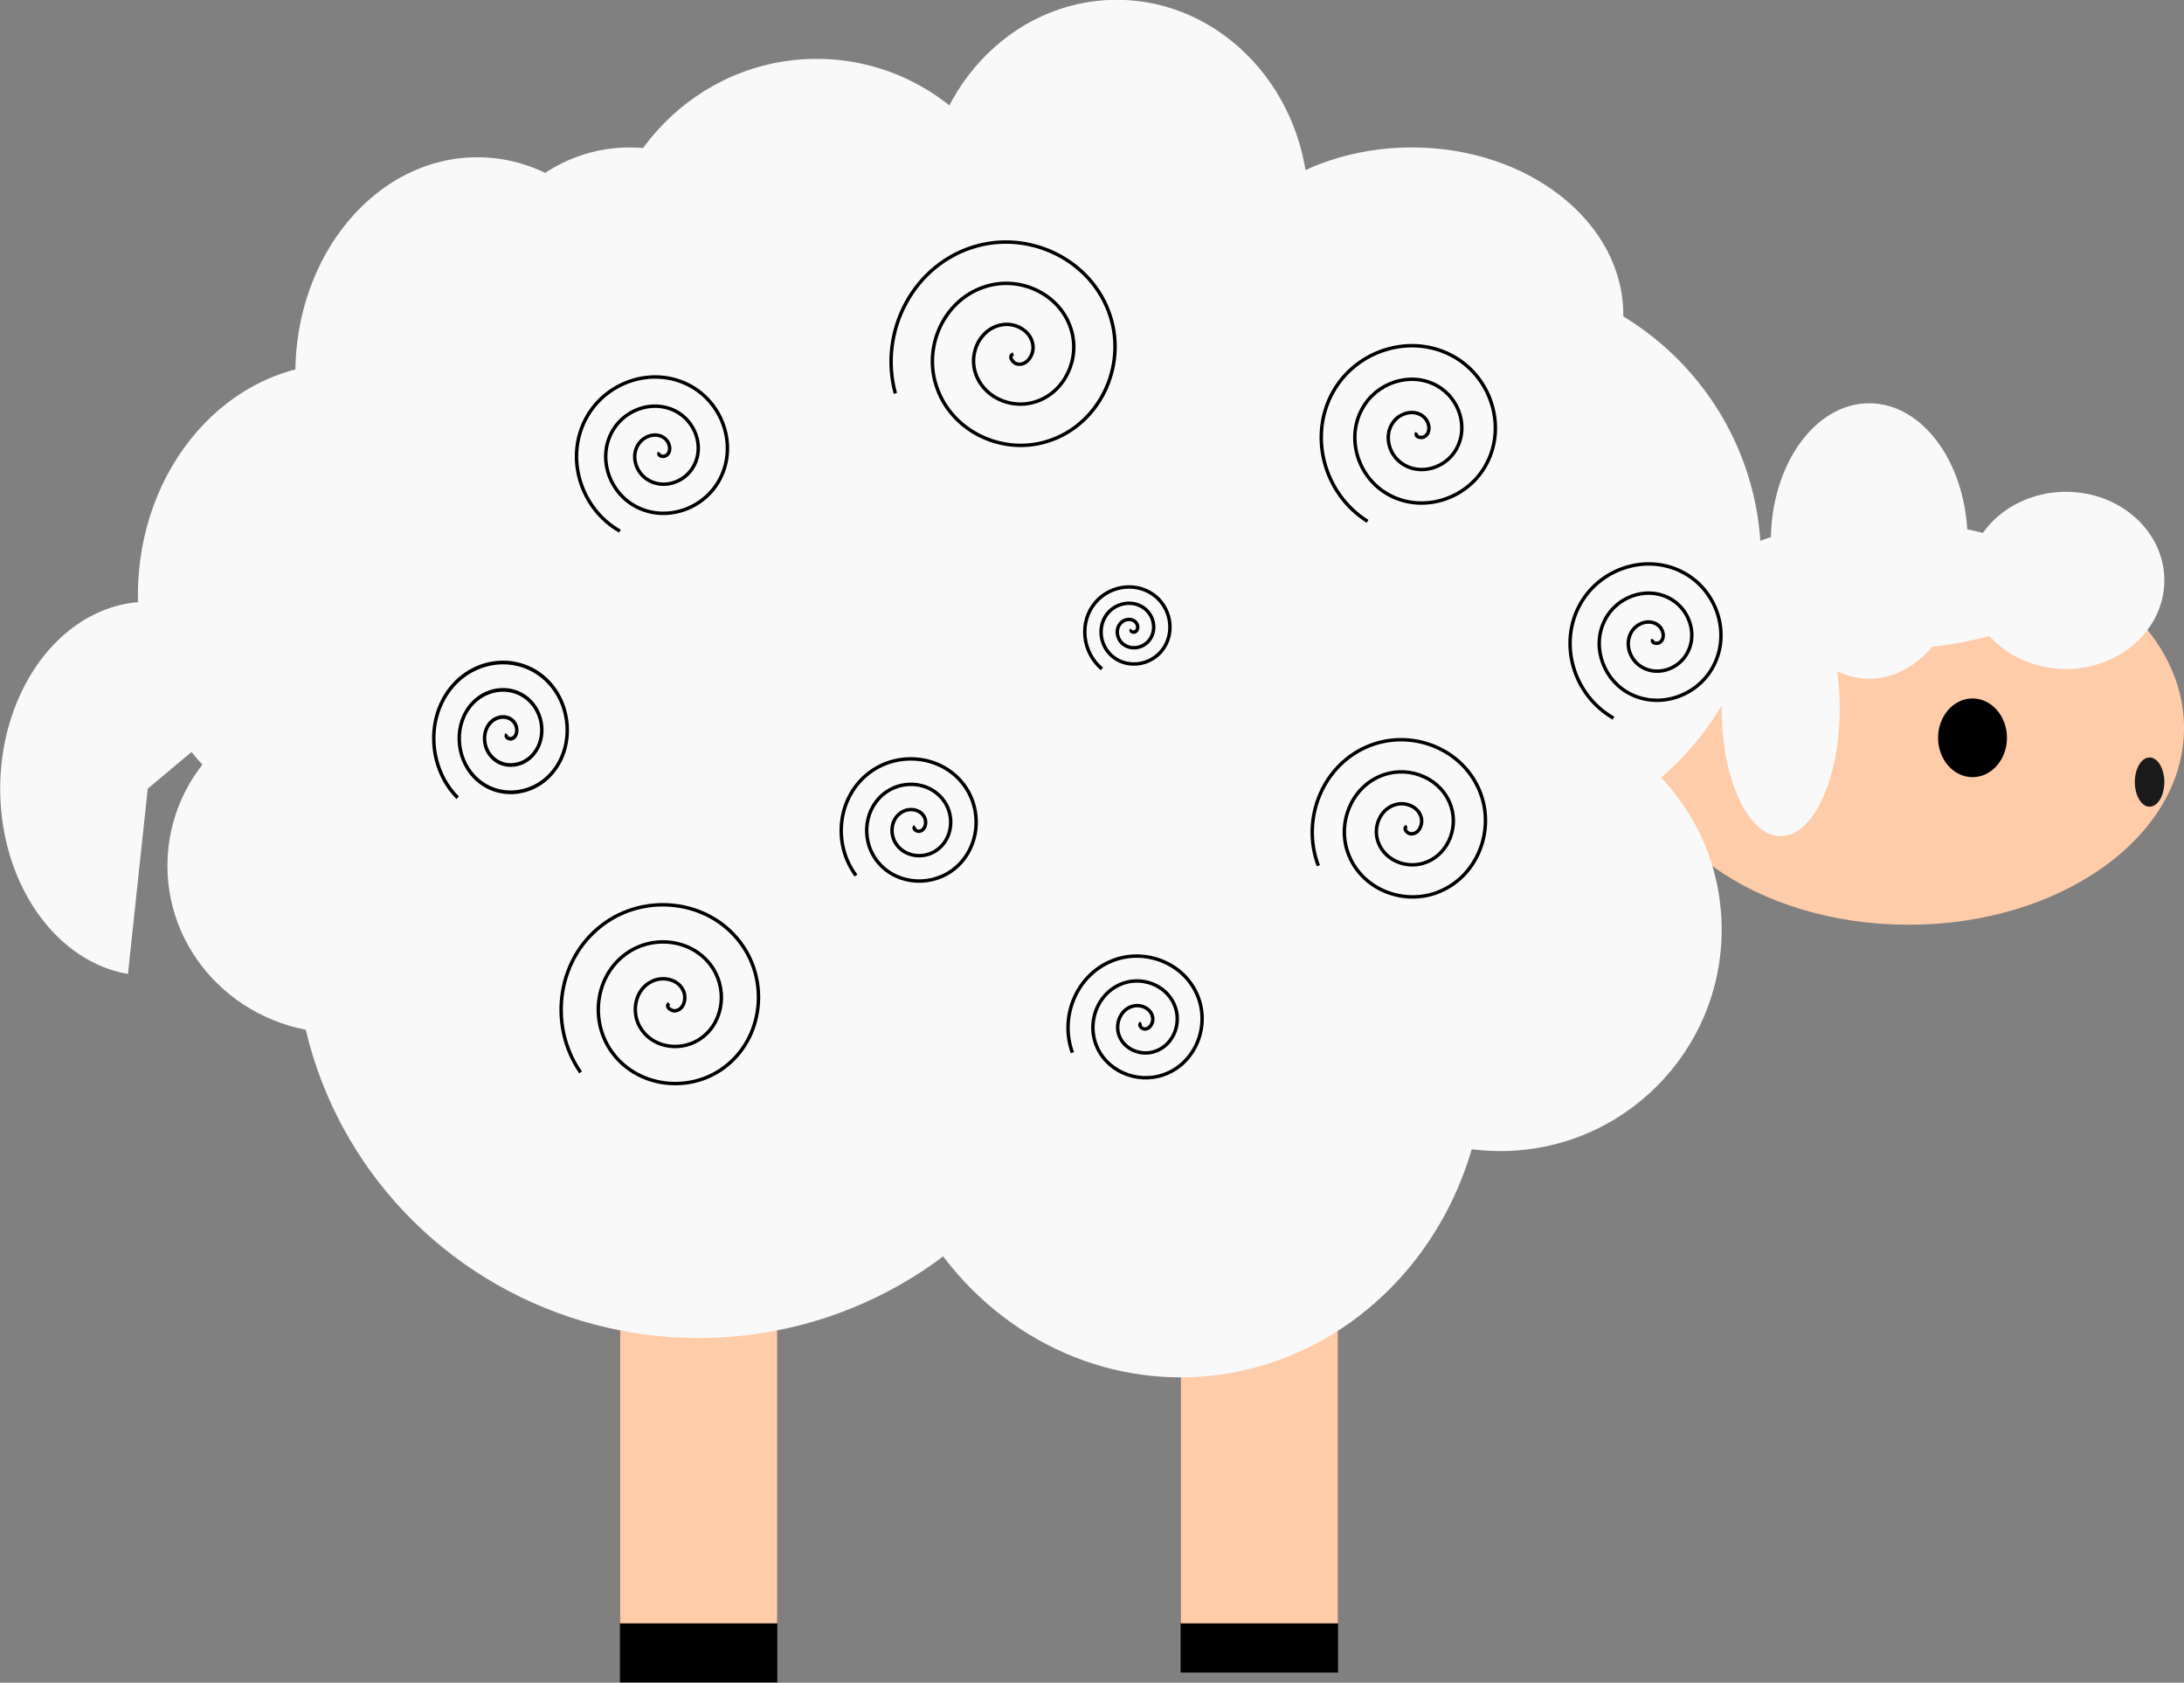 <?xml version="1.0" encoding="UTF-8" standalone="no"?>
<!-- Created with Inkscape (http://www.inkscape.org/) -->

<svg
   xmlns:dc="http://purl.org/dc/elements/1.1/"
   xmlns:cc="http://creativecommons.org/ns#"
   xmlns:rdf="http://www.w3.org/1999/02/22-rdf-syntax-ns#"
   xmlns:svg="http://www.w3.org/2000/svg"
   xmlns="http://www.w3.org/2000/svg"
   xmlns:sodipodi="http://sodipodi.sourceforge.net/DTD/sodipodi-0.dtd"
   xmlns:inkscape="http://www.inkscape.org/namespaces/inkscape"
   width="209.459mm"
   height="161.34mm"
   viewBox="0 0 209.459 161.34"
   version="1.1"
   id="svg3686"
   inkscape:version="0.92.1 r15371"
   sodipodi:docname="sheepR.svg">
  <rect x="0" y="0" width="209.459" height="161.34" fill="#808080" stroke="none"/>
  <defs
     id="defs3680">
    <inkscape:perspective
       sodipodi:type="inkscape:persp3d"
       inkscape:vp_x="0 : 148.49999 : 1"
       inkscape:vp_y="0 : 999.99992 : 0"
       inkscape:vp_z="210.00001 : 148.49999 : 1"
       inkscape:persp3d-origin="105 : 98.999992 : 1"
       id="perspective3747" />
  </defs>
  <sodipodi:namedview
     id="base"
     pagecolor="#ffffff"
     bordercolor="#666666"
     borderopacity="1.0"
     inkscape:pageopacity="0.0"
     inkscape:pageshadow="2"
     inkscape:zoom="0.49497475"
     inkscape:cx="315.89219"
     inkscape:cy="244.81693"
     inkscape:document-units="mm"
     inkscape:current-layer="layer1"
     showgrid="false"
     inkscape:window-width="1280"
     inkscape:window-height="657"
     inkscape:window-x="-8"
     inkscape:window-y="-8"
     inkscape:window-maximized="1" />
  <g
     inkscape:label="Layer 1"
     inkscape:groupmode="layer"
     id="layer1"
     transform="translate(-7.7248977e-8,-135.66)">
    <g
       id="g3979"
       transform="matrix(-1.248,0,0,1.248,217.007,-52.931)">
      <g
         transform="translate(0,2.268)"
         id="g3871">
        <g
           id="g3830"
           transform="translate(93.738,3.78)">
          <ellipse
             ry="15.119"
             rx="21.167"
             cy="200.994"
             cx="-66.524"
             id="path3802"
             style="fill:#ffccaa;stroke-width:0.265" />
          <ellipse
             ry="6.804"
             rx="7.56"
             cy="189.655"
             cx="-78.619"
             id="path3804"
             style="fill:#f9f9f9;stroke-width:0.265" />
          <ellipse
             ry="10.583"
             rx="7.56"
             cy="186.631"
             cx="-63.5"
             id="path3806"
             style="fill:#f9f9f9;stroke-width:0.265" />
          <circle
             r="6.048"
             cy="190.411"
             cx="-49.137"
             id="path3808"
             style="fill:#f9f9f9;stroke-width:0.265" />
          <ellipse
             ry="4.914"
             rx="13.229"
             cy="190.033"
             cx="-64.634"
             id="path3814"
             style="fill:#f9f9f9;stroke-width:0.265" />
          <ellipse
             ry="3.024"
             rx="2.646"
             cy="201.75"
             cx="-71.438"
             id="path3772"
             style="fill:#000000;stroke-width:0.265" />
          <ellipse
             ry="9.827"
             rx="4.536"
             cy="199.482"
             cx="-56.696"
             id="path3818"
             style="fill:#f9f9f9;stroke-width:0.265" />
          <ellipse
             ry="1.89"
             rx="1.134"
             cy="205.152"
             cx="-85.045"
             id="path3820"
             style="fill:#1a1a1a;stroke-width:0.265" />
        </g>
        <g
           id="g3800"
           transform="matrix(1,0,0,-1,74.083,371.75)">
          <rect
             y="93.649"
             x="40.065"
             height="31.75"
             width="12.095"
             id="rect3770"
             style="fill:#000000;stroke-width:0.265" />
          <rect
             y="98.185"
             x="40.065"
             height="27.214"
             width="12.095"
             id="rect3786"
             style="fill:#ffccaa;stroke-width:0.265" />
        </g>
        <g
           id="g3796"
           transform="matrix(1,0,0,-1,34.774,519.917)">
          <rect
             y="242.571"
             x="36.286"
             height="32.506"
             width="12.095"
             id="rect3768"
             style="fill:#000000;stroke-width:0.265" />
          <rect
             y="246.351"
             x="36.286"
             height="28.726"
             width="12.095"
             id="rect3792"
             style="fill:#ffccaa;stroke-width:0.265" />
        </g>
        <circle
           style="fill:#f9f9f9;stroke-width:0.265"
           id="path3711"
           cx="60.476"
           cy="191.923"
           r="21.923" />
        <ellipse
           style="fill:#f9f9f9;stroke-width:0.265"
           id="path3713"
           cx="85.045"
           cy="184.363"
           rx="21.545"
           ry="21.923" />
        <circle
           style="fill:#f9f9f9;stroke-width:0.265"
           id="path3723"
           cx="58.586"
           cy="220.271"
           r="17.009" />
        <ellipse
           style="fill:#f9f9f9;stroke-width:0.265"
           id="path3727"
           cx="127.378"
           cy="188.143"
           rx="22.301"
           ry="19.655" />
        <ellipse
           style="fill:#f9f9f9;stroke-width:0.265"
           id="path3729"
           cx="147.789"
           cy="194.568"
           rx="15.497"
           ry="17.765" />
        <circle
           style="fill:#f9f9f9;stroke-width:0.265"
           id="path3731"
           cx="112.259"
           cy="177.938"
           r="10.205" />
        <ellipse
           style="fill:#f9f9f9;stroke-width:0.265"
           id="path3733"
           cx="147.789"
           cy="215.357"
           rx="13.229"
           ry="12.851" />
        <ellipse
           style="fill:#f9f9f9;stroke-width:0.265"
           id="path3735"
           cx="125.488"
           cy="172.646"
           rx="12.095"
           ry="12.473" />
        <ellipse
           style="fill:#f9f9f9;stroke-width:0.265"
           id="path3739"
           cx="65.39"
           cy="173.024"
           rx="16.253"
           ry="12.851" />
        <ellipse
           style="fill:#f9f9f9;stroke-width:0.265"
           id="path3741"
           cx="111.125"
           cy="170.378"
           rx="16.631"
           ry="17.009" />
        <ellipse
           style="fill:#f9f9f9;stroke-width:0.265"
           id="path3743"
           cx="137.205"
           cy="177.56"
           rx="13.985"
           ry="16.631" />
        <ellipse
           style="fill:#f9f9f9;stroke-width:0.265"
           id="path3745"
           cx="88.068"
           cy="164.708"
           rx="14.741"
           ry="15.875" />
        <ellipse
           style="fill:#f9f9f9;stroke-width:0.265"
           id="path3763"
           cx="104.321"
           cy="204.396"
           rx="49.137"
           ry="19.277" />
        <ellipse
           style="fill:#f9f9f9;stroke-width:0.265"
           id="path3717"
           cx="83.155"
           cy="229.72"
           rx="23.435"
           ry="24.946" />
        <ellipse
           style="fill:#f9f9f9;stroke-width:0.265"
           id="path3715"
           cx="120.196"
           cy="221.027"
           rx="30.994"
           ry="30.616" />
        <path
           style="fill:#f9f9f9;stroke-width:0.265"
           id="path3838"
           sodipodi:type="arc"
           sodipodi:cx="162.52977"
           sodipodi:cy="-209.43936"
           sodipodi:rx="11.339286"
           sodipodi:ry="14.363094"
           sodipodi:start="4.8469539"
           sodipodi:end="2.5567503"
           d="m 164.051,-223.673 a 11.339,14.363 0 0 1 9.755,12.725 11.339,14.363 0 0 1 -7.441,15.025 11.339,14.363 0 0 1 -13.29,-5.587 l 9.455,-7.929 z"
           transform="scale(1,-1)" />
      </g>
      <g
         id="g3934">
        <path
           sodipodi:type="spiral"
           style="fill:none;fill-rule:evenodd;stroke:#000000;stroke-width:0.265"
           id="path3877"
           sodipodi:cx="65.011902"
           sodipodi:cy="184.3631"
           sodipodi:expansion="1"
           sodipodi:revolution="3"
           sodipodi:radius="7.7830062"
           sodipodi:argument="-17.785858"
           sodipodi:t0="0"
           d="m 65.012,184.363 c 0.19,0.341 -0.366,0.424 -0.567,0.315 -0.544,-0.295 -0.425,-1.065 -0.063,-1.449 0.647,-0.687 1.756,-0.472 2.331,0.189 0.844,0.97 0.524,2.457 -0.441,3.213 -1.286,1.008 -3.161,0.577 -4.095,-0.693 -1.175,-1.598 -0.632,-3.868 0.945,-4.977 1.91,-1.343 4.576,-0.687 5.859,1.197 1.512,2.22 0.743,5.284 -1.449,6.741 -2.53,1.682 -5.993,0.799 -7.623,-1.701 -1.852,-2.84 -0.855,-6.702 1.953,-8.504 3.15,-2.022 7.411,-0.911 9.386,2.205 2.193,3.459 0.968,8.121 -2.457,10.268" />
        <path
           sodipodi:type="spiral"
           style="fill:none;fill-rule:evenodd;stroke:#000000;stroke-width:0.265"
           id="path3879"
           sodipodi:cx="65.767853"
           sodipodi:cy="214.6012"
           sodipodi:expansion="1"
           sodipodi:revolution="3"
           sodipodi:radius="7.4452672"
           sodipodi:argument="-18.431332"
           sodipodi:t0="0"
           d="m 65.768,214.601 c 0.341,0.152 -0.036,0.535 -0.252,0.567 -0.585,0.088 -0.937,-0.57 -0.882,-1.071 0.099,-0.897 1.07,-1.371 1.89,-1.197 1.203,0.255 1.814,1.576 1.512,2.709 -0.402,1.51 -2.084,2.26 -3.528,1.827 -1.817,-0.545 -2.709,-2.592 -2.142,-4.347 0.687,-2.125 3.101,-3.158 5.166,-2.457 2.433,0.827 3.609,3.61 2.772,5.985 -0.966,2.741 -4.12,4.059 -6.804,3.087 -3.049,-1.105 -4.51,-4.629 -3.402,-7.623 1.243,-3.358 5.139,-4.961 8.441,-3.717 3.666,1.382 5.413,5.649 4.032,9.26" />
        <path
           sodipodi:type="spiral"
           style="fill:none;fill-rule:evenodd;stroke:#000000;stroke-width:0.265"
           id="path3881"
           sodipodi:cx="86.934525"
           sodipodi:cy="199.48213"
           sodipodi:expansion="1"
           sodipodi:revolution="3"
           sodipodi:radius="3.7797618"
           sodipodi:argument="-17.92226"
           sodipodi:t0="0"
           d="m 86.935,199.482 c 0.114,0.152 -0.148,0.228 -0.252,0.189 -0.281,-0.106 -0.275,-0.484 -0.126,-0.693 0.266,-0.373 0.814,-0.343 1.134,-0.063 0.47,0.411 0.414,1.147 -10e-7,1.575 -0.552,0.57 -1.483,0.486 -2.016,-0.063 -0.671,-0.691 -0.559,-1.819 0.126,-2.457 0.83,-0.772 2.156,-0.633 2.898,0.189 0.874,0.968 0.706,2.493 -0.252,3.339 -1.106,0.976 -2.831,0.78 -3.78,-0.315 -1.078,-1.244 -0.854,-3.168 0.378,-4.221 1.382,-1.181 3.506,-0.928 4.662,0.441 1.283,1.52 1.002,3.843 -0.504,5.103" />
        <path
           sodipodi:type="spiral"
           style="fill:none;fill-rule:evenodd;stroke:#000000;stroke-width:0.265"
           id="path3883"
           sodipodi:cx="86.178574"
           sodipodi:cy="229.72023"
           sodipodi:expansion="1"
           sodipodi:revolution="3"
           sodipodi:radius="5.7571616"
           sodipodi:argument="-18.444664"
           sodipodi:t0="0"
           d="m 86.179,229.72 c 0.265,0.114 -0.022,0.414 -0.189,0.441 -0.452,0.074 -0.731,-0.431 -0.693,-0.819 0.067,-0.695 0.813,-1.071 1.449,-0.945 0.933,0.185 1.419,1.2 1.197,2.079 -0.296,1.172 -1.588,1.769 -2.709,1.449 -1.411,-0.403 -2.121,-1.976 -1.701,-3.339 0.509,-1.65 2.365,-2.474 3.969,-1.953 1.89,0.614 2.827,2.754 2.205,4.599 -0.719,2.129 -3.144,3.181 -5.229,2.457 -2.369,-0.823 -3.535,-3.533 -2.709,-5.859 0.927,-2.609 3.922,-3.889 6.489,-2.961 2.849,1.031 4.243,4.312 3.213,7.119" />
        <path
           sodipodi:type="spiral"
           style="fill:none;fill-rule:evenodd;stroke:#000000;stroke-width:0.265"
           id="path3887"
           sodipodi:cx="96.005951"
           sodipodi:cy="178.31548"
           sodipodi:expansion="1"
           sodipodi:revolution="3"
           sodipodi:radius="9.5621252"
           sodipodi:argument="-18.527805"
           sodipodi:t0="0"
           d="m 96.006,178.315 c 0.455,0.152 0.02,0.688 -0.252,0.756 -0.737,0.184 -1.269,-0.612 -1.26,-1.26 0.016,-1.159 1.198,-1.885 2.268,-1.764 1.57,0.178 2.514,1.79 2.268,3.276 -0.328,1.98 -2.384,3.147 -4.284,2.772 -2.391,-0.472 -3.783,-2.979 -3.276,-5.292 0.615,-2.801 3.574,-4.421 6.3,-3.78 3.212,0.756 5.06,4.169 4.284,7.308 -0.896,3.624 -4.764,5.699 -8.315,4.788 -4.035,-1.035 -6.338,-5.36 -5.292,-9.323 1.174,-4.446 5.956,-6.978 10.331,-5.796 4.858,1.313 7.618,6.551 6.3,11.339" />
        <path
           sodipodi:type="spiral"
           style="fill:none;fill-rule:evenodd;stroke:#000000;stroke-width:0.265"
           id="path3904"
           sodipodi:cx="103.56548"
           sodipodi:cy="214.60118"
           sodipodi:expansion="1"
           sodipodi:revolution="3"
           sodipodi:radius="5.9041767"
           sodipodi:argument="-18.154818"
           sodipodi:t0="0"
           d="m 103.565,214.601 c 0.227,0.19 -0.143,0.4 -0.315,0.378 -0.465,-0.06 -0.592,-0.637 -0.441,-1.008 0.27,-0.663 1.113,-0.814 1.701,-0.504 0.863,0.455 1.043,1.595 0.567,2.394 -0.634,1.065 -2.079,1.273 -3.087,0.63 -1.268,-0.81 -1.505,-2.564 -0.693,-3.78 0.984,-1.472 3.05,-1.738 4.473,-0.756 1.677,1.157 1.971,3.536 0.819,5.166 -1.33,1.882 -4.022,2.205 -5.859,0.882 -2.087,-1.503 -2.439,-4.508 -0.945,-6.552 1.676,-2.292 4.995,-2.672 7.245,-1.008 2.498,1.848 2.906,5.481 1.071,7.938" />
        <path
           sodipodi:type="spiral"
           style="fill:none;fill-rule:evenodd;stroke:#000000;stroke-width:0.265"
           id="path3912"
           sodipodi:cx="122.46428"
           sodipodi:cy="228.20833"
           sodipodi:expansion="1"
           sodipodi:revolution="3"
           sodipodi:radius="8.6191826"
           sodipodi:argument="-18.188513"
           sodipodi:t0="0"
           d="m 122.464,228.208 c 0.341,0.265 -0.189,0.591 -0.441,0.567 -0.682,-0.064 -0.895,-0.901 -0.693,-1.449 0.361,-0.98 1.584,-1.243 2.457,-0.819 1.281,0.622 1.599,2.276 0.945,3.465 -0.872,1.585 -2.971,1.96 -4.473,1.071 -1.89,-1.119 -2.322,-3.667 -1.197,-5.481 1.363,-2.197 4.364,-2.686 6.489,-1.323 2.504,1.606 3.05,5.061 1.449,7.497 -1.848,2.811 -5.759,3.415 -8.504,1.575 -3.119,-2.09 -3.78,-6.457 -1.701,-9.512 2.332,-3.427 7.156,-4.145 10.52,-1.827 3.735,2.573 4.51,7.854 1.953,11.528" />
        <path
           sodipodi:type="spiral"
           style="fill:none;fill-rule:evenodd;stroke:#000000;stroke-width:0.265"
           id="path3916"
           sodipodi:cx="149.29532"
           sodipodi:cy="199.2421"
           sodipodi:expansion="1"
           sodipodi:revolution="3"
           sodipodi:radius="5.9041767"
           sodipodi:argument="-17.973497"
           sodipodi:t0="0"
           d="m 149.295,199.242 c 0.19,0.227 -0.213,0.368 -0.378,0.315 -0.447,-0.143 -0.467,-0.734 -0.252,-1.071 0.385,-0.603 1.242,-0.6 1.764,-0.189 0.766,0.603 0.738,1.757 0.126,2.457 -0.815,0.933 -2.274,0.878 -3.15,0.063 -1.102,-1.025 -1.018,-2.793 0,-3.843 1.233,-1.271 3.313,-1.16 4.536,0.063 1.441,1.441 1.301,3.833 -0.126,5.229 -1.648,1.611 -4.353,1.443 -5.922,-0.189 -1.782,-1.855 -1.586,-4.874 0.252,-6.615 2.061,-1.953 5.395,-1.728 7.308,0.315 2.124,2.268 1.87,5.915 -0.378,8"
           transform="matrix(1,0,0,1.075,-14.363,-6.66)" />
        <path
           sodipodi:type="spiral"
           style="fill:none;fill-rule:evenodd;stroke:#000000;stroke-width:0.265"
           id="path3918"
           sodipodi:cx="123.22022"
           sodipodi:cy="185.875"
           sodipodi:expansion="1"
           sodipodi:revolution="3"
           sodipodi:radius="6.7614436"
           sodipodi:argument="-17.742407"
           sodipodi:t0="0"
           d="m 123.22,185.875 c 0.152,0.303 -0.334,0.354 -0.504,0.252 -0.461,-0.276 -0.328,-0.94 0,-1.26 0.587,-0.572 1.542,-0.343 2.016,0.252 0.696,0.874 0.362,2.152 -0.504,2.772 -1.154,0.826 -2.766,0.382 -3.528,-0.756 -0.959,-1.432 -0.402,-3.381 1.008,-4.284 1.708,-1.093 3.997,-0.424 5.04,1.26 1.228,1.984 0.445,4.614 -1.512,5.796 -2.26,1.364 -5.232,0.467 -6.552,-1.764 -1.5,-2.535 -0.489,-5.849 2.016,-7.308 2.81,-1.636 6.467,-0.511 8.063,2.268 1.772,3.085 0.533,7.085 -2.52,8.819" />
        <path
           sodipodi:type="spiral"
           style="fill:none;fill-rule:evenodd;stroke:#000000;stroke-width:0.265"
           id="path3922"
           sodipodi:cx="46.869041"
           sodipodi:cy="200.2381"
           sodipodi:expansion="1"
           sodipodi:revolution="3"
           sodipodi:radius="6.7614436"
           sodipodi:argument="-17.742407"
           sodipodi:t0="0"
           d="m 46.869,200.238 c 0.152,0.303 -0.334,0.354 -0.504,0.252 -0.461,-0.276 -0.328,-0.94 10e-7,-1.26 0.587,-0.572 1.542,-0.343 2.016,0.252 0.696,0.874 0.362,2.152 -0.504,2.772 -1.154,0.826 -2.766,0.382 -3.528,-0.756 -0.959,-1.432 -0.402,-3.381 1.008,-4.284 1.708,-1.093 3.997,-0.424 5.04,1.26 1.228,1.984 0.445,4.614 -1.512,5.796 -2.26,1.364 -5.232,0.467 -6.552,-1.764 -1.5,-2.535 -0.489,-5.849 2.016,-7.308 2.81,-1.636 6.467,-0.511 8.063,2.268 1.772,3.085 0.533,7.085 -2.52,8.819" />
      </g>
    </g>
  </g>
</svg>
